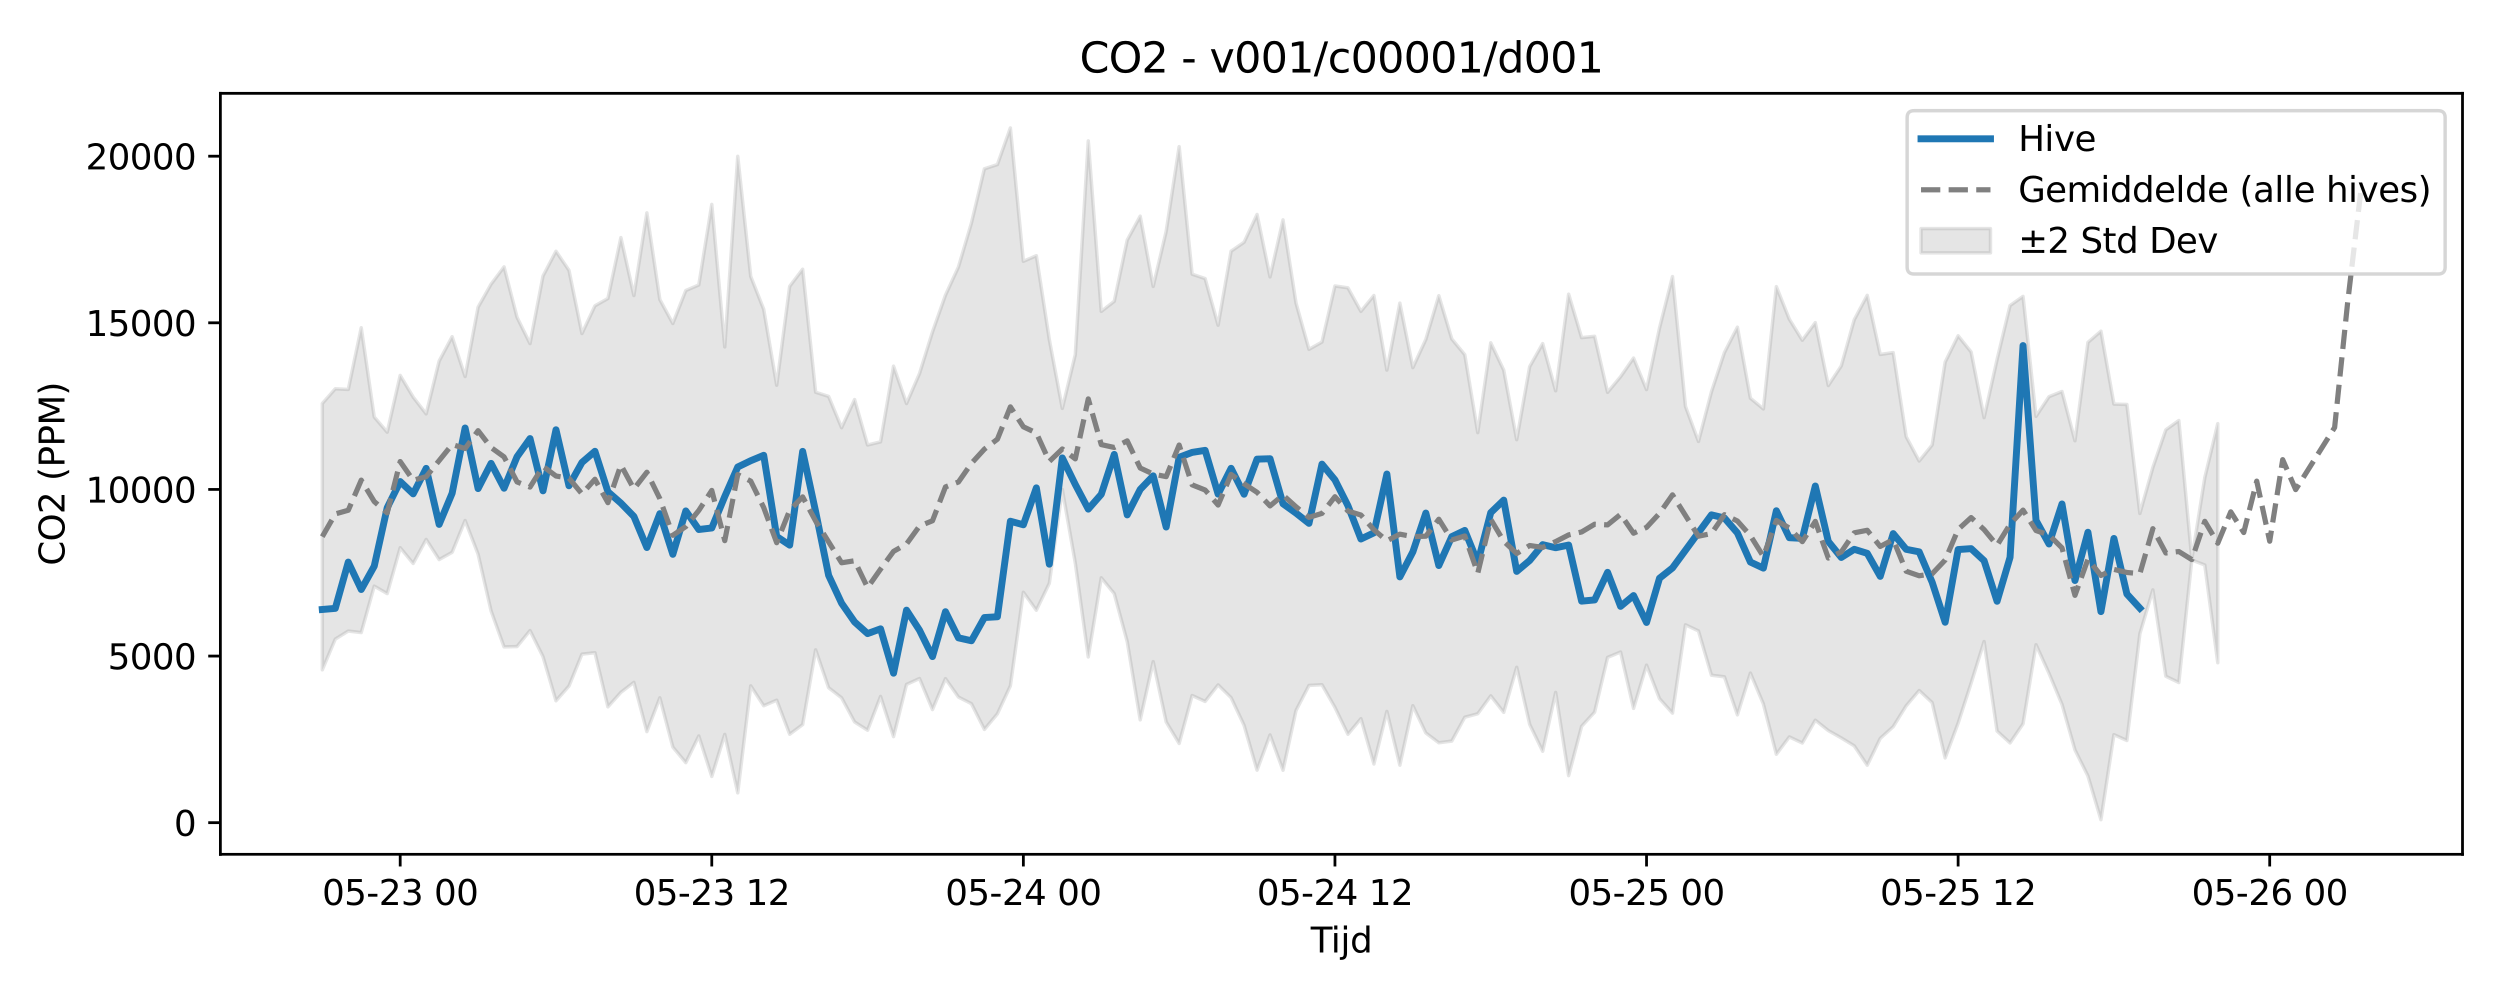 <?xml version="1.0" encoding="utf-8" standalone="no"?>
<!DOCTYPE svg PUBLIC "-//W3C//DTD SVG 1.1//EN"
  "http://www.w3.org/Graphics/SVG/1.1/DTD/svg11.dtd">
<svg xmlns:xlink="http://www.w3.org/1999/xlink" width="720pt" height="288pt" viewBox="0 0 720 288" xmlns="http://www.w3.org/2000/svg" version="1.1">
 <defs>
  <style type="text/css">*{stroke-linejoin: round; stroke-linecap: butt}</style>
 </defs>
 <g id="figure_1">
  <g id="patch_1">
   <path d="M 0 288 
L 720 288 
L 720 0 
L 0 0 
z
" style="fill: #ffffff"/>
  </g>
  <g id="axes_1">
   <g id="patch_2">
    <path d="M 63.47 246.04 
L 709.2 246.04 
L 709.2 26.88 
L 63.47 26.88 
z
" style="fill: #ffffff"/>
   </g>
   <g id="FillBetweenPolyCollection_1">
    <defs>
     <path id="ma321879949" d="M 92.821 -171.786 
L 92.821 -95.087 
L 96.56 -103.938 
L 100.299 -106.259 
L 104.038 -105.819 
L 107.777 -119.197 
L 111.516 -117.043 
L 115.256 -130.26 
L 118.995 -125.713 
L 122.734 -132.64 
L 126.473 -126.837 
L 130.212 -128.931 
L 133.951 -138.089 
L 137.69 -128.397 
L 141.429 -112.069 
L 145.168 -101.693 
L 148.907 -101.79 
L 152.646 -106.404 
L 156.385 -98.877 
L 160.124 -86.169 
L 163.863 -90.416 
L 167.602 -99.601 
L 171.341 -100.021 
L 175.08 -84.425 
L 178.819 -88.603 
L 182.558 -91.478 
L 186.297 -77.292 
L 190.036 -87.034 
L 193.775 -72.841 
L 197.514 -68.35 
L 201.253 -76.042 
L 204.992 -64.373 
L 208.731 -76.501 
L 212.47 -59.657 
L 216.209 -90.473 
L 219.948 -84.742 
L 223.687 -86.346 
L 227.426 -76.532 
L 231.165 -79.321 
L 234.904 -100.849 
L 238.643 -89.935 
L 242.382 -87.026 
L 246.121 -80.072 
L 249.861 -77.696 
L 253.6 -87.429 
L 257.339 -75.848 
L 261.078 -90.877 
L 264.817 -92.589 
L 268.556 -83.638 
L 272.295 -92.547 
L 276.034 -87.24 
L 279.773 -85.336 
L 283.512 -77.918 
L 287.251 -82.412 
L 290.99 -90.482 
L 294.729 -117.431 
L 298.468 -112.25 
L 302.207 -120.02 
L 305.946 -147.024 
L 309.685 -125.821 
L 313.424 -98.795 
L 317.163 -121.598 
L 320.902 -117.037 
L 324.641 -103.209 
L 328.38 -80.672 
L 332.119 -97.445 
L 335.858 -80.086 
L 339.597 -73.873 
L 343.336 -87.696 
L 347.075 -85.981 
L 350.814 -90.757 
L 354.553 -87.072 
L 358.292 -79.118 
L 362.031 -66.188 
L 365.77 -76.339 
L 369.509 -66.159 
L 373.248 -83.351 
L 376.987 -90.594 
L 380.726 -90.806 
L 384.465 -84.259 
L 388.205 -76.525 
L 391.944 -81.026 
L 395.683 -67.964 
L 399.422 -83.109 
L 403.161 -67.62 
L 406.9 -84.766 
L 410.639 -76.906 
L 414.378 -74.081 
L 418.117 -74.567 
L 421.856 -81.436 
L 425.595 -82.438 
L 429.334 -87.59 
L 433.073 -82.84 
L 436.812 -95.821 
L 440.551 -79.373 
L 444.29 -71.632 
L 448.029 -88.594 
L 451.768 -64.614 
L 455.507 -78.826 
L 459.246 -82.901 
L 462.985 -98.661 
L 466.724 -100.218 
L 470.463 -83.985 
L 474.202 -96.435 
L 477.941 -86.782 
L 481.68 -82.611 
L 485.419 -108.056 
L 489.158 -106.29 
L 492.897 -93.534 
L 496.636 -93.077 
L 500.375 -82.117 
L 504.114 -94.152 
L 507.853 -85.252 
L 511.592 -70.772 
L 515.331 -75.77 
L 519.07 -74.005 
L 522.809 -80.584 
L 526.549 -77.593 
L 530.288 -75.478 
L 534.027 -73.182 
L 537.766 -67.614 
L 541.505 -75.339 
L 545.244 -78.713 
L 548.983 -84.722 
L 552.722 -89.133 
L 556.461 -85.651 
L 560.2 -69.713 
L 563.939 -79.729 
L 567.678 -91.239 
L 571.417 -103.239 
L 575.156 -77.458 
L 578.895 -74.034 
L 582.634 -79.531 
L 586.373 -102.323 
L 590.112 -94.085 
L 593.851 -85.161 
L 597.59 -72.027 
L 601.329 -64.51 
L 605.068 -51.922 
L 608.807 -76.417 
L 612.546 -74.733 
L 616.285 -105.483 
L 620.024 -118.121 
L 623.763 -93.241 
L 627.502 -91.422 
L 631.241 -126.729 
L 634.98 -125.275 
L 638.719 -97.124 
L 638.719 -165.992 
L 638.719 -165.992 
L 634.98 -150.439 
L 631.241 -126.947 
L 627.502 -166.896 
L 623.763 -164.226 
L 620.024 -153.355 
L 616.285 -140.11 
L 612.546 -171.518 
L 608.807 -171.62 
L 605.068 -192.622 
L 601.329 -189.4 
L 597.59 -161.06 
L 593.851 -175.26 
L 590.112 -173.754 
L 586.373 -168.086 
L 582.634 -202.642 
L 578.895 -200.001 
L 575.156 -184.437 
L 571.417 -167.715 
L 567.678 -186.642 
L 563.939 -191.296 
L 560.2 -183.701 
L 556.461 -159.849 
L 552.722 -155.225 
L 548.983 -162.24 
L 545.244 -186.461 
L 541.505 -185.912 
L 537.766 -202.949 
L 534.027 -195.923 
L 530.288 -182.619 
L 526.549 -176.964 
L 522.809 -195.097 
L 519.07 -190.007 
L 515.331 -196.066 
L 511.592 -205.449 
L 507.853 -170.229 
L 504.114 -173.326 
L 500.375 -193.778 
L 496.636 -186.462 
L 492.897 -175.15 
L 489.158 -160.853 
L 485.419 -170.952 
L 481.68 -208.352 
L 477.941 -193.526 
L 474.202 -175.803 
L 470.463 -184.883 
L 466.724 -179.51 
L 462.985 -175.006 
L 459.246 -191.148 
L 455.507 -190.761 
L 451.768 -203.283 
L 448.029 -175.446 
L 444.29 -189.049 
L 440.551 -182.414 
L 436.812 -161.366 
L 433.073 -181.404 
L 429.334 -189.279 
L 425.595 -163.396 
L 421.856 -185.848 
L 418.117 -190.381 
L 414.378 -202.838 
L 410.639 -190.242 
L 406.9 -182.123 
L 403.161 -200.7 
L 399.422 -181.401 
L 395.683 -202.89 
L 391.944 -198.323 
L 388.205 -205.109 
L 384.465 -205.641 
L 380.726 -189.485 
L 376.987 -187.39 
L 373.248 -200.753 
L 369.509 -224.683 
L 365.77 -208.248 
L 362.031 -226.24 
L 358.292 -218.23 
L 354.553 -215.66 
L 350.814 -194.335 
L 347.075 -207.772 
L 343.336 -209.036 
L 339.597 -245.778 
L 335.858 -221.371 
L 332.119 -205.503 
L 328.38 -225.753 
L 324.641 -218.851 
L 320.902 -201.218 
L 317.163 -198.311 
L 313.424 -247.429 
L 309.685 -185.879 
L 305.946 -170.373 
L 302.207 -190.18 
L 298.468 -214.366 
L 294.729 -212.741 
L 290.99 -251.158 
L 287.251 -240.605 
L 283.512 -239.387 
L 279.773 -223.767 
L 276.034 -211.12 
L 272.295 -202.992 
L 268.556 -192.398 
L 264.817 -180.41 
L 261.078 -171.786 
L 257.339 -182.557 
L 253.6 -160.742 
L 249.861 -159.839 
L 246.121 -172.931 
L 242.382 -164.815 
L 238.643 -173.835 
L 234.904 -175.037 
L 231.165 -210.468 
L 227.426 -205.534 
L 223.687 -177.049 
L 219.948 -198.919 
L 216.209 -208.406 
L 212.47 -242.985 
L 208.731 -188.082 
L 204.992 -229.139 
L 201.253 -205.933 
L 197.514 -204.336 
L 193.775 -194.834 
L 190.036 -201.726 
L 186.297 -226.701 
L 182.558 -202.883 
L 178.819 -219.581 
L 175.08 -202.042 
L 171.341 -199.921 
L 167.602 -191.937 
L 163.863 -210.152 
L 160.124 -215.646 
L 156.385 -208.51 
L 152.646 -189.04 
L 148.907 -196.628 
L 145.168 -211.141 
L 141.429 -206.159 
L 137.69 -199.535 
L 133.951 -179.556 
L 130.212 -191.032 
L 126.473 -184.009 
L 122.734 -168.8 
L 118.995 -173.645 
L 115.256 -179.886 
L 111.516 -163.53 
L 107.777 -167.922 
L 104.038 -193.618 
L 100.299 -175.843 
L 96.56 -176.03 
L 92.821 -171.786 
z
" style="stroke: #808080; stroke-opacity: 0.2"/>
    </defs>
    <g clip-path="url(#pe20abfd0e2)">
     <use xlink:href="#ma321879949" x="0" y="288" style="fill: #808080; fill-opacity: 0.2; stroke: #808080; stroke-opacity: 0.2"/>
    </g>
   </g>
   <g id="matplotlib.axis_1">
    <g id="xtick_1">
     <g id="line2d_1">
      <defs>
       <path id="meb802687ac" d="M 0 0 
L 0 3.5 
" style="stroke: #000000; stroke-width: 0.8"/>
      </defs>
      <g>
       <use xlink:href="#meb802687ac" x="115.256" y="246.04" style="stroke: #000000; stroke-width: 0.8"/>
      </g>
     </g>
     <g id="text_1">
      <!-- 05-23 00 -->
      <g transform="translate(92.775 260.638) scale(0.1 -0.1)">
       <defs>
        <path id="DejaVuSans-30" d="M 2034 4250 
Q 1547 4250 1301 3770 
Q 1056 3291 1056 2328 
Q 1056 1369 1301 889 
Q 1547 409 2034 409 
Q 2525 409 2770 889 
Q 3016 1369 3016 2328 
Q 3016 3291 2770 3770 
Q 2525 4250 2034 4250 
z
M 2034 4750 
Q 2819 4750 3233 4129 
Q 3647 3509 3647 2328 
Q 3647 1150 3233 529 
Q 2819 -91 2034 -91 
Q 1250 -91 836 529 
Q 422 1150 422 2328 
Q 422 3509 836 4129 
Q 1250 4750 2034 4750 
z
" transform="scale(0.016)"/>
        <path id="DejaVuSans-35" d="M 691 4666 
L 3169 4666 
L 3169 4134 
L 1269 4134 
L 1269 2991 
Q 1406 3038 1543 3061 
Q 1681 3084 1819 3084 
Q 2600 3084 3056 2656 
Q 3513 2228 3513 1497 
Q 3513 744 3044 326 
Q 2575 -91 1722 -91 
Q 1428 -91 1123 -41 
Q 819 9 494 109 
L 494 744 
Q 775 591 1075 516 
Q 1375 441 1709 441 
Q 2250 441 2565 725 
Q 2881 1009 2881 1497 
Q 2881 1984 2565 2268 
Q 2250 2553 1709 2553 
Q 1456 2553 1204 2497 
Q 953 2441 691 2322 
L 691 4666 
z
" transform="scale(0.016)"/>
        <path id="DejaVuSans-2d" d="M 313 2009 
L 1997 2009 
L 1997 1497 
L 313 1497 
L 313 2009 
z
" transform="scale(0.016)"/>
        <path id="DejaVuSans-32" d="M 1228 531 
L 3431 531 
L 3431 0 
L 469 0 
L 469 531 
Q 828 903 1448 1529 
Q 2069 2156 2228 2338 
Q 2531 2678 2651 2914 
Q 2772 3150 2772 3378 
Q 2772 3750 2511 3984 
Q 2250 4219 1831 4219 
Q 1534 4219 1204 4116 
Q 875 4013 500 3803 
L 500 4441 
Q 881 4594 1212 4672 
Q 1544 4750 1819 4750 
Q 2544 4750 2975 4387 
Q 3406 4025 3406 3419 
Q 3406 3131 3298 2873 
Q 3191 2616 2906 2266 
Q 2828 2175 2409 1742 
Q 1991 1309 1228 531 
z
" transform="scale(0.016)"/>
        <path id="DejaVuSans-33" d="M 2597 2516 
Q 3050 2419 3304 2112 
Q 3559 1806 3559 1356 
Q 3559 666 3084 287 
Q 2609 -91 1734 -91 
Q 1441 -91 1130 -33 
Q 819 25 488 141 
L 488 750 
Q 750 597 1062 519 
Q 1375 441 1716 441 
Q 2309 441 2620 675 
Q 2931 909 2931 1356 
Q 2931 1769 2642 2001 
Q 2353 2234 1838 2234 
L 1294 2234 
L 1294 2753 
L 1863 2753 
Q 2328 2753 2575 2939 
Q 2822 3125 2822 3475 
Q 2822 3834 2567 4026 
Q 2313 4219 1838 4219 
Q 1578 4219 1281 4162 
Q 984 4106 628 3988 
L 628 4550 
Q 988 4650 1302 4700 
Q 1616 4750 1894 4750 
Q 2613 4750 3031 4423 
Q 3450 4097 3450 3541 
Q 3450 3153 3228 2886 
Q 3006 2619 2597 2516 
z
" transform="scale(0.016)"/>
        <path id="DejaVuSans-20" transform="scale(0.016)"/>
       </defs>
       <use xlink:href="#DejaVuSans-30"/>
       <use xlink:href="#DejaVuSans-35" transform="translate(63.623 0)"/>
       <use xlink:href="#DejaVuSans-2d" transform="translate(127.246 0)"/>
       <use xlink:href="#DejaVuSans-32" transform="translate(163.33 0)"/>
       <use xlink:href="#DejaVuSans-33" transform="translate(226.953 0)"/>
       <use xlink:href="#DejaVuSans-20" transform="translate(290.576 0)"/>
       <use xlink:href="#DejaVuSans-30" transform="translate(322.363 0)"/>
       <use xlink:href="#DejaVuSans-30" transform="translate(385.986 0)"/>
      </g>
     </g>
    </g>
    <g id="xtick_2">
     <g id="line2d_2">
      <g>
       <use xlink:href="#meb802687ac" x="204.992" y="246.04" style="stroke: #000000; stroke-width: 0.8"/>
      </g>
     </g>
     <g id="text_2">
      <!-- 05-23 12 -->
      <g transform="translate(182.512 260.638) scale(0.1 -0.1)">
       <defs>
        <path id="DejaVuSans-31" d="M 794 531 
L 1825 531 
L 1825 4091 
L 703 3866 
L 703 4441 
L 1819 4666 
L 2450 4666 
L 2450 531 
L 3481 531 
L 3481 0 
L 794 0 
L 794 531 
z
" transform="scale(0.016)"/>
       </defs>
       <use xlink:href="#DejaVuSans-30"/>
       <use xlink:href="#DejaVuSans-35" transform="translate(63.623 0)"/>
       <use xlink:href="#DejaVuSans-2d" transform="translate(127.246 0)"/>
       <use xlink:href="#DejaVuSans-32" transform="translate(163.33 0)"/>
       <use xlink:href="#DejaVuSans-33" transform="translate(226.953 0)"/>
       <use xlink:href="#DejaVuSans-20" transform="translate(290.576 0)"/>
       <use xlink:href="#DejaVuSans-31" transform="translate(322.363 0)"/>
       <use xlink:href="#DejaVuSans-32" transform="translate(385.986 0)"/>
      </g>
     </g>
    </g>
    <g id="xtick_3">
     <g id="line2d_3">
      <g>
       <use xlink:href="#meb802687ac" x="294.729" y="246.04" style="stroke: #000000; stroke-width: 0.8"/>
      </g>
     </g>
     <g id="text_3">
      <!-- 05-24 00 -->
      <g transform="translate(272.248 260.638) scale(0.1 -0.1)">
       <defs>
        <path id="DejaVuSans-34" d="M 2419 4116 
L 825 1625 
L 2419 1625 
L 2419 4116 
z
M 2253 4666 
L 3047 4666 
L 3047 1625 
L 3713 1625 
L 3713 1100 
L 3047 1100 
L 3047 0 
L 2419 0 
L 2419 1100 
L 313 1100 
L 313 1709 
L 2253 4666 
z
" transform="scale(0.016)"/>
       </defs>
       <use xlink:href="#DejaVuSans-30"/>
       <use xlink:href="#DejaVuSans-35" transform="translate(63.623 0)"/>
       <use xlink:href="#DejaVuSans-2d" transform="translate(127.246 0)"/>
       <use xlink:href="#DejaVuSans-32" transform="translate(163.33 0)"/>
       <use xlink:href="#DejaVuSans-34" transform="translate(226.953 0)"/>
       <use xlink:href="#DejaVuSans-20" transform="translate(290.576 0)"/>
       <use xlink:href="#DejaVuSans-30" transform="translate(322.363 0)"/>
       <use xlink:href="#DejaVuSans-30" transform="translate(385.986 0)"/>
      </g>
     </g>
    </g>
    <g id="xtick_4">
     <g id="line2d_4">
      <g>
       <use xlink:href="#meb802687ac" x="384.465" y="246.04" style="stroke: #000000; stroke-width: 0.8"/>
      </g>
     </g>
     <g id="text_4">
      <!-- 05-24 12 -->
      <g transform="translate(361.985 260.638) scale(0.1 -0.1)">
       <use xlink:href="#DejaVuSans-30"/>
       <use xlink:href="#DejaVuSans-35" transform="translate(63.623 0)"/>
       <use xlink:href="#DejaVuSans-2d" transform="translate(127.246 0)"/>
       <use xlink:href="#DejaVuSans-32" transform="translate(163.33 0)"/>
       <use xlink:href="#DejaVuSans-34" transform="translate(226.953 0)"/>
       <use xlink:href="#DejaVuSans-20" transform="translate(290.576 0)"/>
       <use xlink:href="#DejaVuSans-31" transform="translate(322.363 0)"/>
       <use xlink:href="#DejaVuSans-32" transform="translate(385.986 0)"/>
      </g>
     </g>
    </g>
    <g id="xtick_5">
     <g id="line2d_5">
      <g>
       <use xlink:href="#meb802687ac" x="474.202" y="246.04" style="stroke: #000000; stroke-width: 0.8"/>
      </g>
     </g>
     <g id="text_5">
      <!-- 05-25 00 -->
      <g transform="translate(451.722 260.638) scale(0.1 -0.1)">
       <use xlink:href="#DejaVuSans-30"/>
       <use xlink:href="#DejaVuSans-35" transform="translate(63.623 0)"/>
       <use xlink:href="#DejaVuSans-2d" transform="translate(127.246 0)"/>
       <use xlink:href="#DejaVuSans-32" transform="translate(163.33 0)"/>
       <use xlink:href="#DejaVuSans-35" transform="translate(226.953 0)"/>
       <use xlink:href="#DejaVuSans-20" transform="translate(290.576 0)"/>
       <use xlink:href="#DejaVuSans-30" transform="translate(322.363 0)"/>
       <use xlink:href="#DejaVuSans-30" transform="translate(385.986 0)"/>
      </g>
     </g>
    </g>
    <g id="xtick_6">
     <g id="line2d_6">
      <g>
       <use xlink:href="#meb802687ac" x="563.939" y="246.04" style="stroke: #000000; stroke-width: 0.8"/>
      </g>
     </g>
     <g id="text_6">
      <!-- 05-25 12 -->
      <g transform="translate(541.458 260.638) scale(0.1 -0.1)">
       <use xlink:href="#DejaVuSans-30"/>
       <use xlink:href="#DejaVuSans-35" transform="translate(63.623 0)"/>
       <use xlink:href="#DejaVuSans-2d" transform="translate(127.246 0)"/>
       <use xlink:href="#DejaVuSans-32" transform="translate(163.33 0)"/>
       <use xlink:href="#DejaVuSans-35" transform="translate(226.953 0)"/>
       <use xlink:href="#DejaVuSans-20" transform="translate(290.576 0)"/>
       <use xlink:href="#DejaVuSans-31" transform="translate(322.363 0)"/>
       <use xlink:href="#DejaVuSans-32" transform="translate(385.986 0)"/>
      </g>
     </g>
    </g>
    <g id="xtick_7">
     <g id="line2d_7">
      <g>
       <use xlink:href="#meb802687ac" x="653.675" y="246.04" style="stroke: #000000; stroke-width: 0.8"/>
      </g>
     </g>
     <g id="text_7">
      <!-- 05-26 00 -->
      <g transform="translate(631.195 260.638) scale(0.1 -0.1)">
       <defs>
        <path id="DejaVuSans-36" d="M 2113 2584 
Q 1688 2584 1439 2293 
Q 1191 2003 1191 1497 
Q 1191 994 1439 701 
Q 1688 409 2113 409 
Q 2538 409 2786 701 
Q 3034 994 3034 1497 
Q 3034 2003 2786 2293 
Q 2538 2584 2113 2584 
z
M 3366 4563 
L 3366 3988 
Q 3128 4100 2886 4159 
Q 2644 4219 2406 4219 
Q 1781 4219 1451 3797 
Q 1122 3375 1075 2522 
Q 1259 2794 1537 2939 
Q 1816 3084 2150 3084 
Q 2853 3084 3261 2657 
Q 3669 2231 3669 1497 
Q 3669 778 3244 343 
Q 2819 -91 2113 -91 
Q 1303 -91 875 529 
Q 447 1150 447 2328 
Q 447 3434 972 4092 
Q 1497 4750 2381 4750 
Q 2619 4750 2861 4703 
Q 3103 4656 3366 4563 
z
" transform="scale(0.016)"/>
       </defs>
       <use xlink:href="#DejaVuSans-30"/>
       <use xlink:href="#DejaVuSans-35" transform="translate(63.623 0)"/>
       <use xlink:href="#DejaVuSans-2d" transform="translate(127.246 0)"/>
       <use xlink:href="#DejaVuSans-32" transform="translate(163.33 0)"/>
       <use xlink:href="#DejaVuSans-36" transform="translate(226.953 0)"/>
       <use xlink:href="#DejaVuSans-20" transform="translate(290.576 0)"/>
       <use xlink:href="#DejaVuSans-30" transform="translate(322.363 0)"/>
       <use xlink:href="#DejaVuSans-30" transform="translate(385.986 0)"/>
      </g>
     </g>
    </g>
    <g id="text_8">
     <!-- Tijd -->
     <g transform="translate(377.485 274.317) scale(0.1 -0.1)">
      <defs>
       <path id="DejaVuSans-54" d="M -19 4666 
L 3928 4666 
L 3928 4134 
L 2272 4134 
L 2272 0 
L 1638 0 
L 1638 4134 
L -19 4134 
L -19 4666 
z
" transform="scale(0.016)"/>
       <path id="DejaVuSans-69" d="M 603 3500 
L 1178 3500 
L 1178 0 
L 603 0 
L 603 3500 
z
M 603 4863 
L 1178 4863 
L 1178 4134 
L 603 4134 
L 603 4863 
z
" transform="scale(0.016)"/>
       <path id="DejaVuSans-6a" d="M 603 3500 
L 1178 3500 
L 1178 -63 
Q 1178 -731 923 -1031 
Q 669 -1331 103 -1331 
L -116 -1331 
L -116 -844 
L 38 -844 
Q 366 -844 484 -692 
Q 603 -541 603 -63 
L 603 3500 
z
M 603 4863 
L 1178 4863 
L 1178 4134 
L 603 4134 
L 603 4863 
z
" transform="scale(0.016)"/>
       <path id="DejaVuSans-64" d="M 2906 2969 
L 2906 4863 
L 3481 4863 
L 3481 0 
L 2906 0 
L 2906 525 
Q 2725 213 2448 61 
Q 2172 -91 1784 -91 
Q 1150 -91 751 415 
Q 353 922 353 1747 
Q 353 2572 751 3078 
Q 1150 3584 1784 3584 
Q 2172 3584 2448 3432 
Q 2725 3281 2906 2969 
z
M 947 1747 
Q 947 1113 1208 752 
Q 1469 391 1925 391 
Q 2381 391 2643 752 
Q 2906 1113 2906 1747 
Q 2906 2381 2643 2742 
Q 2381 3103 1925 3103 
Q 1469 3103 1208 2742 
Q 947 2381 947 1747 
z
" transform="scale(0.016)"/>
      </defs>
      <use xlink:href="#DejaVuSans-54"/>
      <use xlink:href="#DejaVuSans-69" transform="translate(57.959 0)"/>
      <use xlink:href="#DejaVuSans-6a" transform="translate(85.742 0)"/>
      <use xlink:href="#DejaVuSans-64" transform="translate(113.525 0)"/>
     </g>
    </g>
   </g>
   <g id="matplotlib.axis_2">
    <g id="ytick_1">
     <g id="line2d_8">
      <defs>
       <path id="md0c6083129" d="M 0 0 
L -3.5 0 
" style="stroke: #000000; stroke-width: 0.8"/>
      </defs>
      <g>
       <use xlink:href="#md0c6083129" x="63.47" y="236.93" style="stroke: #000000; stroke-width: 0.8"/>
      </g>
     </g>
     <g id="text_9">
      <!-- 0 -->
      <g transform="translate(50.108 240.729) scale(0.1 -0.1)">
       <use xlink:href="#DejaVuSans-30"/>
      </g>
     </g>
    </g>
    <g id="ytick_2">
     <g id="line2d_9">
      <g>
       <use xlink:href="#md0c6083129" x="63.47" y="188.943" style="stroke: #000000; stroke-width: 0.8"/>
      </g>
     </g>
     <g id="text_10">
      <!-- 5000 -->
      <g transform="translate(31.02 192.742) scale(0.1 -0.1)">
       <use xlink:href="#DejaVuSans-35"/>
       <use xlink:href="#DejaVuSans-30" transform="translate(63.623 0)"/>
       <use xlink:href="#DejaVuSans-30" transform="translate(127.246 0)"/>
       <use xlink:href="#DejaVuSans-30" transform="translate(190.869 0)"/>
      </g>
     </g>
    </g>
    <g id="ytick_3">
     <g id="line2d_10">
      <g>
       <use xlink:href="#md0c6083129" x="63.47" y="140.956" style="stroke: #000000; stroke-width: 0.8"/>
      </g>
     </g>
     <g id="text_11">
      <!-- 10000 -->
      <g transform="translate(24.657 144.756) scale(0.1 -0.1)">
       <use xlink:href="#DejaVuSans-31"/>
       <use xlink:href="#DejaVuSans-30" transform="translate(63.623 0)"/>
       <use xlink:href="#DejaVuSans-30" transform="translate(127.246 0)"/>
       <use xlink:href="#DejaVuSans-30" transform="translate(190.869 0)"/>
       <use xlink:href="#DejaVuSans-30" transform="translate(254.492 0)"/>
      </g>
     </g>
    </g>
    <g id="ytick_4">
     <g id="line2d_11">
      <g>
       <use xlink:href="#md0c6083129" x="63.47" y="92.969" style="stroke: #000000; stroke-width: 0.8"/>
      </g>
     </g>
     <g id="text_12">
      <!-- 15000 -->
      <g transform="translate(24.657 96.769) scale(0.1 -0.1)">
       <use xlink:href="#DejaVuSans-31"/>
       <use xlink:href="#DejaVuSans-35" transform="translate(63.623 0)"/>
       <use xlink:href="#DejaVuSans-30" transform="translate(127.246 0)"/>
       <use xlink:href="#DejaVuSans-30" transform="translate(190.869 0)"/>
       <use xlink:href="#DejaVuSans-30" transform="translate(254.492 0)"/>
      </g>
     </g>
    </g>
    <g id="ytick_5">
     <g id="line2d_12">
      <g>
       <use xlink:href="#md0c6083129" x="63.47" y="44.982" style="stroke: #000000; stroke-width: 0.8"/>
      </g>
     </g>
     <g id="text_13">
      <!-- 20000 -->
      <g transform="translate(24.657 48.782) scale(0.1 -0.1)">
       <use xlink:href="#DejaVuSans-32"/>
       <use xlink:href="#DejaVuSans-30" transform="translate(63.623 0)"/>
       <use xlink:href="#DejaVuSans-30" transform="translate(127.246 0)"/>
       <use xlink:href="#DejaVuSans-30" transform="translate(190.869 0)"/>
       <use xlink:href="#DejaVuSans-30" transform="translate(254.492 0)"/>
      </g>
     </g>
    </g>
    <g id="text_14">
     <!-- CO2 (PPM) -->
     <g transform="translate(18.578 162.903) rotate(-90) scale(0.1 -0.1)">
      <defs>
       <path id="DejaVuSans-43" d="M 4122 4306 
L 4122 3641 
Q 3803 3938 3442 4084 
Q 3081 4231 2675 4231 
Q 1875 4231 1450 3742 
Q 1025 3253 1025 2328 
Q 1025 1406 1450 917 
Q 1875 428 2675 428 
Q 3081 428 3442 575 
Q 3803 722 4122 1019 
L 4122 359 
Q 3791 134 3420 21 
Q 3050 -91 2638 -91 
Q 1578 -91 968 557 
Q 359 1206 359 2328 
Q 359 3453 968 4101 
Q 1578 4750 2638 4750 
Q 3056 4750 3426 4639 
Q 3797 4528 4122 4306 
z
" transform="scale(0.016)"/>
       <path id="DejaVuSans-4f" d="M 2522 4238 
Q 1834 4238 1429 3725 
Q 1025 3213 1025 2328 
Q 1025 1447 1429 934 
Q 1834 422 2522 422 
Q 3209 422 3611 934 
Q 4013 1447 4013 2328 
Q 4013 3213 3611 3725 
Q 3209 4238 2522 4238 
z
M 2522 4750 
Q 3503 4750 4090 4092 
Q 4678 3434 4678 2328 
Q 4678 1225 4090 567 
Q 3503 -91 2522 -91 
Q 1538 -91 948 565 
Q 359 1222 359 2328 
Q 359 3434 948 4092 
Q 1538 4750 2522 4750 
z
" transform="scale(0.016)"/>
       <path id="DejaVuSans-28" d="M 1984 4856 
Q 1566 4138 1362 3434 
Q 1159 2731 1159 2009 
Q 1159 1288 1364 580 
Q 1569 -128 1984 -844 
L 1484 -844 
Q 1016 -109 783 600 
Q 550 1309 550 2009 
Q 550 2706 781 3412 
Q 1013 4119 1484 4856 
L 1984 4856 
z
" transform="scale(0.016)"/>
       <path id="DejaVuSans-50" d="M 1259 4147 
L 1259 2394 
L 2053 2394 
Q 2494 2394 2734 2622 
Q 2975 2850 2975 3272 
Q 2975 3691 2734 3919 
Q 2494 4147 2053 4147 
L 1259 4147 
z
M 628 4666 
L 2053 4666 
Q 2838 4666 3239 4311 
Q 3641 3956 3641 3272 
Q 3641 2581 3239 2228 
Q 2838 1875 2053 1875 
L 1259 1875 
L 1259 0 
L 628 0 
L 628 4666 
z
" transform="scale(0.016)"/>
       <path id="DejaVuSans-4d" d="M 628 4666 
L 1569 4666 
L 2759 1491 
L 3956 4666 
L 4897 4666 
L 4897 0 
L 4281 0 
L 4281 4097 
L 3078 897 
L 2444 897 
L 1241 4097 
L 1241 0 
L 628 0 
L 628 4666 
z
" transform="scale(0.016)"/>
       <path id="DejaVuSans-29" d="M 513 4856 
L 1013 4856 
Q 1481 4119 1714 3412 
Q 1947 2706 1947 2009 
Q 1947 1309 1714 600 
Q 1481 -109 1013 -844 
L 513 -844 
Q 928 -128 1133 580 
Q 1338 1288 1338 2009 
Q 1338 2731 1133 3434 
Q 928 4138 513 4856 
z
" transform="scale(0.016)"/>
      </defs>
      <use xlink:href="#DejaVuSans-43"/>
      <use xlink:href="#DejaVuSans-4f" transform="translate(69.824 0)"/>
      <use xlink:href="#DejaVuSans-32" transform="translate(148.535 0)"/>
      <use xlink:href="#DejaVuSans-20" transform="translate(212.158 0)"/>
      <use xlink:href="#DejaVuSans-28" transform="translate(243.945 0)"/>
      <use xlink:href="#DejaVuSans-50" transform="translate(282.959 0)"/>
      <use xlink:href="#DejaVuSans-50" transform="translate(343.262 0)"/>
      <use xlink:href="#DejaVuSans-4d" transform="translate(403.564 0)"/>
      <use xlink:href="#DejaVuSans-29" transform="translate(489.844 0)"/>
     </g>
    </g>
   </g>
   <g id="line2d_13">
    <path d="M 92.821 175.531 
L 96.56 175.209 
L 100.299 161.885 
L 104.038 169.771 
L 107.777 163.059 
L 111.516 146.219 
L 115.256 138.691 
L 118.995 142.226 
L 122.734 134.894 
L 126.473 151.024 
L 130.212 142.063 
L 133.951 123.268 
L 137.69 140.707 
L 141.429 133.458 
L 145.168 140.608 
L 148.907 131.544 
L 152.646 126.311 
L 156.385 141.356 
L 160.124 123.78 
L 163.863 139.897 
L 167.602 133.186 
L 171.341 129.977 
L 175.08 141.622 
L 178.819 144.901 
L 182.558 148.733 
L 186.297 157.681 
L 190.036 147.937 
L 193.775 159.642 
L 197.514 147.15 
L 201.253 152.499 
L 204.992 152.06 
L 208.731 142.994 
L 212.47 134.497 
L 216.209 132.688 
L 219.948 131.129 
L 223.687 154.508 
L 227.426 157.003 
L 231.165 129.999 
L 234.904 147.355 
L 238.643 165.705 
L 242.382 173.738 
L 246.121 179.122 
L 249.861 182.475 
L 253.6 181.109 
L 257.339 193.879 
L 261.078 175.728 
L 264.817 181.499 
L 268.556 189.094 
L 272.295 176.175 
L 276.034 183.703 
L 279.773 184.538 
L 283.512 177.855 
L 287.251 177.628 
L 290.99 150.112 
L 294.729 151.136 
L 298.468 140.508 
L 302.207 162.483 
L 305.946 131.884 
L 309.685 139.536 
L 313.424 146.625 
L 317.163 142.362 
L 320.902 130.876 
L 324.641 148.285 
L 328.38 140.953 
L 332.119 137.05 
L 335.858 151.782 
L 339.597 131.704 
L 343.336 130.287 
L 347.075 129.705 
L 350.814 142.303 
L 354.553 134.878 
L 358.292 142.335 
L 362.031 132.232 
L 365.77 132.117 
L 369.509 145.086 
L 373.248 147.77 
L 376.987 150.723 
L 380.726 133.675 
L 384.465 138.215 
L 388.205 145.643 
L 391.944 155.237 
L 395.683 153.457 
L 399.422 136.522 
L 403.161 166.14 
L 406.9 158.945 
L 410.639 147.767 
L 414.378 162.874 
L 418.117 154.549 
L 421.856 152.764 
L 425.595 161.991 
L 429.334 147.646 
L 433.073 144.04 
L 436.812 164.559 
L 440.551 161.418 
L 444.29 156.862 
L 448.029 157.749 
L 451.768 156.978 
L 455.507 173.13 
L 459.246 172.781 
L 462.985 164.835 
L 466.724 174.63 
L 470.463 171.527 
L 474.202 179.266 
L 477.941 166.533 
L 481.68 163.565 
L 492.897 148.279 
L 496.636 149.178 
L 500.375 153.484 
L 504.114 161.872 
L 507.853 163.619 
L 511.592 147.102 
L 515.331 154.863 
L 519.07 155.048 
L 522.809 139.977 
L 526.549 155.938 
L 530.288 160.545 
L 534.027 158.203 
L 537.766 159.358 
L 541.505 165.989 
L 545.244 153.682 
L 548.983 158.203 
L 552.722 158.935 
L 556.461 167.688 
L 560.2 179.205 
L 563.939 158.27 
L 567.678 158.008 
L 571.417 161.475 
L 575.156 173.162 
L 578.895 160.519 
L 582.634 99.528 
L 586.373 149.877 
L 590.112 156.664 
L 593.851 145.147 
L 597.59 167.183 
L 601.329 153.295 
L 605.068 176.14 
L 608.807 155.08 
L 612.546 171.076 
L 616.285 175.161 
L 616.285 175.161 
" clip-path="url(#pe20abfd0e2)" style="fill: none; stroke: #1f77b4; stroke-width: 2; stroke-linecap: square"/>
   </g>
   <g id="line2d_14">
    <path d="M 92.821 154.564 
L 96.56 148.016 
L 100.299 146.949 
L 104.038 138.281 
L 107.777 144.44 
L 111.516 147.714 
L 115.256 132.927 
L 118.995 138.321 
L 122.734 137.28 
L 130.212 128.018 
L 133.951 129.177 
L 137.69 124.034 
L 141.429 128.886 
L 145.168 131.583 
L 148.907 138.791 
L 152.646 140.278 
L 156.385 134.307 
L 160.124 137.093 
L 163.863 137.716 
L 167.602 142.231 
L 171.341 138.029 
L 175.08 144.766 
L 178.819 133.908 
L 182.558 140.82 
L 186.297 136.004 
L 190.036 143.62 
L 193.775 154.163 
L 197.514 151.657 
L 201.253 147.013 
L 204.992 141.244 
L 208.731 155.708 
L 212.47 136.679 
L 216.209 138.561 
L 219.948 146.17 
L 223.687 156.303 
L 227.426 146.967 
L 231.165 143.106 
L 234.904 150.057 
L 242.382 162.08 
L 246.121 161.499 
L 249.861 169.233 
L 253.6 163.915 
L 257.339 158.798 
L 261.078 156.668 
L 264.817 151.501 
L 268.556 149.982 
L 272.295 140.231 
L 276.034 138.82 
L 279.773 133.448 
L 283.512 129.347 
L 287.251 126.491 
L 290.99 117.18 
L 294.729 122.914 
L 298.468 124.692 
L 302.207 132.9 
L 305.946 129.302 
L 309.685 132.15 
L 313.424 114.888 
L 317.163 128.045 
L 320.902 128.872 
L 324.641 126.97 
L 328.38 134.787 
L 332.119 136.526 
L 335.858 137.271 
L 339.597 128.174 
L 343.336 139.634 
L 347.075 141.124 
L 350.814 145.454 
L 354.553 136.634 
L 358.292 139.326 
L 362.031 141.786 
L 365.77 145.706 
L 369.509 142.579 
L 373.248 145.948 
L 376.987 149.008 
L 380.726 147.854 
L 384.465 143.05 
L 388.205 147.183 
L 391.944 148.325 
L 395.683 152.573 
L 399.422 155.745 
L 403.161 153.84 
L 406.9 154.555 
L 410.639 154.426 
L 414.378 149.54 
L 418.117 155.526 
L 421.856 154.358 
L 425.595 165.083 
L 429.334 149.566 
L 433.073 155.878 
L 436.812 159.407 
L 440.551 157.107 
L 444.29 157.66 
L 448.029 155.98 
L 451.768 154.051 
L 455.507 153.206 
L 459.246 150.975 
L 462.985 151.166 
L 466.724 148.136 
L 470.463 153.566 
L 474.202 151.881 
L 477.941 147.846 
L 481.68 142.519 
L 489.158 154.428 
L 492.897 153.658 
L 496.636 148.23 
L 500.375 150.052 
L 504.114 154.261 
L 507.853 160.259 
L 511.592 149.889 
L 515.331 152.082 
L 519.07 155.994 
L 522.809 150.159 
L 526.549 160.721 
L 530.288 158.951 
L 534.027 153.447 
L 537.766 152.719 
L 541.505 157.374 
L 545.244 155.413 
L 548.983 164.519 
L 552.722 165.821 
L 556.461 165.25 
L 560.2 161.293 
L 563.939 152.488 
L 567.678 149.06 
L 571.417 152.523 
L 575.156 157.053 
L 578.895 150.983 
L 582.634 146.913 
L 586.373 152.796 
L 590.112 154.08 
L 593.851 157.79 
L 597.59 171.457 
L 601.329 161.045 
L 605.068 165.728 
L 608.807 163.981 
L 612.546 164.874 
L 616.285 165.204 
L 620.024 152.262 
L 623.763 159.266 
L 627.502 158.841 
L 631.241 161.162 
L 634.98 150.143 
L 638.719 156.442 
L 642.458 147.412 
L 646.197 153.363 
L 649.936 138.57 
L 653.675 155.867 
L 657.414 132.383 
L 661.154 141.004 
L 672.371 123.121 
L 676.11 87.235 
L 679.849 55.597 
L 679.849 55.597 
" clip-path="url(#pe20abfd0e2)" style="fill: none; stroke-dasharray: 5.55,2.4; stroke-dashoffset: 0; stroke: #808080; stroke-width: 1.5"/>
   </g>
   <g id="patch_3">
    <path d="M 63.47 246.04 
L 63.47 26.88 
" style="fill: none; stroke: #000000; stroke-width: 0.8; stroke-linejoin: miter; stroke-linecap: square"/>
   </g>
   <g id="patch_4">
    <path d="M 709.2 246.04 
L 709.2 26.88 
" style="fill: none; stroke: #000000; stroke-width: 0.8; stroke-linejoin: miter; stroke-linecap: square"/>
   </g>
   <g id="patch_5">
    <path d="M 63.47 246.04 
L 709.2 246.04 
" style="fill: none; stroke: #000000; stroke-width: 0.8; stroke-linejoin: miter; stroke-linecap: square"/>
   </g>
   <g id="patch_6">
    <path d="M 63.47 26.88 
L 709.2 26.88 
" style="fill: none; stroke: #000000; stroke-width: 0.8; stroke-linejoin: miter; stroke-linecap: square"/>
   </g>
   <g id="text_15">
    <!-- CO2 - v001/c00001/d001 -->
    <g transform="translate(310.932 20.88) scale(0.12 -0.12)">
     <defs>
      <path id="DejaVuSans-76" d="M 191 3500 
L 800 3500 
L 1894 563 
L 2988 3500 
L 3597 3500 
L 2284 0 
L 1503 0 
L 191 3500 
z
" transform="scale(0.016)"/>
      <path id="DejaVuSans-2f" d="M 1625 4666 
L 2156 4666 
L 531 -594 
L 0 -594 
L 1625 4666 
z
" transform="scale(0.016)"/>
      <path id="DejaVuSans-63" d="M 3122 3366 
L 3122 2828 
Q 2878 2963 2633 3030 
Q 2388 3097 2138 3097 
Q 1578 3097 1268 2742 
Q 959 2388 959 1747 
Q 959 1106 1268 751 
Q 1578 397 2138 397 
Q 2388 397 2633 464 
Q 2878 531 3122 666 
L 3122 134 
Q 2881 22 2623 -34 
Q 2366 -91 2075 -91 
Q 1284 -91 818 406 
Q 353 903 353 1747 
Q 353 2603 823 3093 
Q 1294 3584 2113 3584 
Q 2378 3584 2631 3529 
Q 2884 3475 3122 3366 
z
" transform="scale(0.016)"/>
     </defs>
     <use xlink:href="#DejaVuSans-43"/>
     <use xlink:href="#DejaVuSans-4f" transform="translate(69.824 0)"/>
     <use xlink:href="#DejaVuSans-32" transform="translate(148.535 0)"/>
     <use xlink:href="#DejaVuSans-20" transform="translate(212.158 0)"/>
     <use xlink:href="#DejaVuSans-2d" transform="translate(243.945 0)"/>
     <use xlink:href="#DejaVuSans-20" transform="translate(280.029 0)"/>
     <use xlink:href="#DejaVuSans-76" transform="translate(311.816 0)"/>
     <use xlink:href="#DejaVuSans-30" transform="translate(370.996 0)"/>
     <use xlink:href="#DejaVuSans-30" transform="translate(434.619 0)"/>
     <use xlink:href="#DejaVuSans-31" transform="translate(498.242 0)"/>
     <use xlink:href="#DejaVuSans-2f" transform="translate(561.865 0)"/>
     <use xlink:href="#DejaVuSans-63" transform="translate(595.557 0)"/>
     <use xlink:href="#DejaVuSans-30" transform="translate(650.537 0)"/>
     <use xlink:href="#DejaVuSans-30" transform="translate(714.16 0)"/>
     <use xlink:href="#DejaVuSans-30" transform="translate(777.783 0)"/>
     <use xlink:href="#DejaVuSans-30" transform="translate(841.406 0)"/>
     <use xlink:href="#DejaVuSans-31" transform="translate(905.029 0)"/>
     <use xlink:href="#DejaVuSans-2f" transform="translate(968.652 0)"/>
     <use xlink:href="#DejaVuSans-64" transform="translate(1002.344 0)"/>
     <use xlink:href="#DejaVuSans-30" transform="translate(1065.82 0)"/>
     <use xlink:href="#DejaVuSans-30" transform="translate(1129.443 0)"/>
     <use xlink:href="#DejaVuSans-31" transform="translate(1193.066 0)"/>
    </g>
   </g>
   <g id="legend_1">
    <g id="patch_7">
     <path d="M 551.256 78.914 
L 702.2 78.914 
Q 704.2 78.914 704.2 76.914 
L 704.2 33.88 
Q 704.2 31.88 702.2 31.88 
L 551.256 31.88 
Q 549.256 31.88 549.256 33.88 
L 549.256 76.914 
Q 549.256 78.914 551.256 78.914 
z
" style="fill: #ffffff; opacity: 0.8; stroke: #cccccc; stroke-linejoin: miter"/>
    </g>
    <g id="line2d_15">
     <path d="M 553.256 39.978 
L 563.256 39.978 
L 573.256 39.978 
" style="fill: none; stroke: #1f77b4; stroke-width: 2; stroke-linecap: square"/>
    </g>
    <g id="text_16">
     <!-- Hive -->
     <g transform="translate(581.256 43.478) scale(0.1 -0.1)">
      <defs>
       <path id="DejaVuSans-48" d="M 628 4666 
L 1259 4666 
L 1259 2753 
L 3553 2753 
L 3553 4666 
L 4184 4666 
L 4184 0 
L 3553 0 
L 3553 2222 
L 1259 2222 
L 1259 0 
L 628 0 
L 628 4666 
z
" transform="scale(0.016)"/>
       <path id="DejaVuSans-65" d="M 3597 1894 
L 3597 1613 
L 953 1613 
Q 991 1019 1311 708 
Q 1631 397 2203 397 
Q 2534 397 2845 478 
Q 3156 559 3463 722 
L 3463 178 
Q 3153 47 2828 -22 
Q 2503 -91 2169 -91 
Q 1331 -91 842 396 
Q 353 884 353 1716 
Q 353 2575 817 3079 
Q 1281 3584 2069 3584 
Q 2775 3584 3186 3129 
Q 3597 2675 3597 1894 
z
M 3022 2063 
Q 3016 2534 2758 2815 
Q 2500 3097 2075 3097 
Q 1594 3097 1305 2825 
Q 1016 2553 972 2059 
L 3022 2063 
z
" transform="scale(0.016)"/>
      </defs>
      <use xlink:href="#DejaVuSans-48"/>
      <use xlink:href="#DejaVuSans-69" transform="translate(75.195 0)"/>
      <use xlink:href="#DejaVuSans-76" transform="translate(102.979 0)"/>
      <use xlink:href="#DejaVuSans-65" transform="translate(162.158 0)"/>
     </g>
    </g>
    <g id="line2d_16">
     <path d="M 553.256 54.657 
L 563.256 54.657 
L 573.256 54.657 
" style="fill: none; stroke-dasharray: 5.55,2.4; stroke-dashoffset: 0; stroke: #808080; stroke-width: 1.5"/>
    </g>
    <g id="text_17">
     <!-- Gemiddelde (alle hives) -->
     <g transform="translate(581.256 58.157) scale(0.1 -0.1)">
      <defs>
       <path id="DejaVuSans-47" d="M 3809 666 
L 3809 1919 
L 2778 1919 
L 2778 2438 
L 4434 2438 
L 4434 434 
Q 4069 175 3628 42 
Q 3188 -91 2688 -91 
Q 1594 -91 976 548 
Q 359 1188 359 2328 
Q 359 3472 976 4111 
Q 1594 4750 2688 4750 
Q 3144 4750 3555 4637 
Q 3966 4525 4313 4306 
L 4313 3634 
Q 3963 3931 3569 4081 
Q 3175 4231 2741 4231 
Q 1884 4231 1454 3753 
Q 1025 3275 1025 2328 
Q 1025 1384 1454 906 
Q 1884 428 2741 428 
Q 3075 428 3337 486 
Q 3600 544 3809 666 
z
" transform="scale(0.016)"/>
       <path id="DejaVuSans-6d" d="M 3328 2828 
Q 3544 3216 3844 3400 
Q 4144 3584 4550 3584 
Q 5097 3584 5394 3201 
Q 5691 2819 5691 2113 
L 5691 0 
L 5113 0 
L 5113 2094 
Q 5113 2597 4934 2840 
Q 4756 3084 4391 3084 
Q 3944 3084 3684 2787 
Q 3425 2491 3425 1978 
L 3425 0 
L 2847 0 
L 2847 2094 
Q 2847 2600 2669 2842 
Q 2491 3084 2119 3084 
Q 1678 3084 1418 2786 
Q 1159 2488 1159 1978 
L 1159 0 
L 581 0 
L 581 3500 
L 1159 3500 
L 1159 2956 
Q 1356 3278 1631 3431 
Q 1906 3584 2284 3584 
Q 2666 3584 2933 3390 
Q 3200 3197 3328 2828 
z
" transform="scale(0.016)"/>
       <path id="DejaVuSans-6c" d="M 603 4863 
L 1178 4863 
L 1178 0 
L 603 0 
L 603 4863 
z
" transform="scale(0.016)"/>
       <path id="DejaVuSans-61" d="M 2194 1759 
Q 1497 1759 1228 1600 
Q 959 1441 959 1056 
Q 959 750 1161 570 
Q 1363 391 1709 391 
Q 2188 391 2477 730 
Q 2766 1069 2766 1631 
L 2766 1759 
L 2194 1759 
z
M 3341 1997 
L 3341 0 
L 2766 0 
L 2766 531 
Q 2569 213 2275 61 
Q 1981 -91 1556 -91 
Q 1019 -91 701 211 
Q 384 513 384 1019 
Q 384 1609 779 1909 
Q 1175 2209 1959 2209 
L 2766 2209 
L 2766 2266 
Q 2766 2663 2505 2880 
Q 2244 3097 1772 3097 
Q 1472 3097 1187 3025 
Q 903 2953 641 2809 
L 641 3341 
Q 956 3463 1253 3523 
Q 1550 3584 1831 3584 
Q 2591 3584 2966 3190 
Q 3341 2797 3341 1997 
z
" transform="scale(0.016)"/>
       <path id="DejaVuSans-68" d="M 3513 2113 
L 3513 0 
L 2938 0 
L 2938 2094 
Q 2938 2591 2744 2837 
Q 2550 3084 2163 3084 
Q 1697 3084 1428 2787 
Q 1159 2491 1159 1978 
L 1159 0 
L 581 0 
L 581 4863 
L 1159 4863 
L 1159 2956 
Q 1366 3272 1645 3428 
Q 1925 3584 2291 3584 
Q 2894 3584 3203 3211 
Q 3513 2838 3513 2113 
z
" transform="scale(0.016)"/>
       <path id="DejaVuSans-73" d="M 2834 3397 
L 2834 2853 
Q 2591 2978 2328 3040 
Q 2066 3103 1784 3103 
Q 1356 3103 1142 2972 
Q 928 2841 928 2578 
Q 928 2378 1081 2264 
Q 1234 2150 1697 2047 
L 1894 2003 
Q 2506 1872 2764 1633 
Q 3022 1394 3022 966 
Q 3022 478 2636 193 
Q 2250 -91 1575 -91 
Q 1294 -91 989 -36 
Q 684 19 347 128 
L 347 722 
Q 666 556 975 473 
Q 1284 391 1588 391 
Q 1994 391 2212 530 
Q 2431 669 2431 922 
Q 2431 1156 2273 1281 
Q 2116 1406 1581 1522 
L 1381 1569 
Q 847 1681 609 1914 
Q 372 2147 372 2553 
Q 372 3047 722 3315 
Q 1072 3584 1716 3584 
Q 2034 3584 2315 3537 
Q 2597 3491 2834 3397 
z
" transform="scale(0.016)"/>
      </defs>
      <use xlink:href="#DejaVuSans-47"/>
      <use xlink:href="#DejaVuSans-65" transform="translate(77.49 0)"/>
      <use xlink:href="#DejaVuSans-6d" transform="translate(139.014 0)"/>
      <use xlink:href="#DejaVuSans-69" transform="translate(236.426 0)"/>
      <use xlink:href="#DejaVuSans-64" transform="translate(264.209 0)"/>
      <use xlink:href="#DejaVuSans-64" transform="translate(327.686 0)"/>
      <use xlink:href="#DejaVuSans-65" transform="translate(391.162 0)"/>
      <use xlink:href="#DejaVuSans-6c" transform="translate(452.686 0)"/>
      <use xlink:href="#DejaVuSans-64" transform="translate(480.469 0)"/>
      <use xlink:href="#DejaVuSans-65" transform="translate(543.945 0)"/>
      <use xlink:href="#DejaVuSans-20" transform="translate(605.469 0)"/>
      <use xlink:href="#DejaVuSans-28" transform="translate(637.256 0)"/>
      <use xlink:href="#DejaVuSans-61" transform="translate(676.27 0)"/>
      <use xlink:href="#DejaVuSans-6c" transform="translate(737.549 0)"/>
      <use xlink:href="#DejaVuSans-6c" transform="translate(765.332 0)"/>
      <use xlink:href="#DejaVuSans-65" transform="translate(793.115 0)"/>
      <use xlink:href="#DejaVuSans-20" transform="translate(854.639 0)"/>
      <use xlink:href="#DejaVuSans-68" transform="translate(886.426 0)"/>
      <use xlink:href="#DejaVuSans-69" transform="translate(949.805 0)"/>
      <use xlink:href="#DejaVuSans-76" transform="translate(977.588 0)"/>
      <use xlink:href="#DejaVuSans-65" transform="translate(1036.768 0)"/>
      <use xlink:href="#DejaVuSans-73" transform="translate(1098.291 0)"/>
      <use xlink:href="#DejaVuSans-29" transform="translate(1150.391 0)"/>
     </g>
    </g>
    <g id="patch_8">
     <path d="M 553.256 72.835 
L 573.256 72.835 
L 573.256 65.835 
L 553.256 65.835 
z
" style="fill: #808080; fill-opacity: 0.2; stroke: #808080; stroke-opacity: 0.2; stroke-linejoin: miter"/>
    </g>
    <g id="text_18">
     <!-- ±2 Std Dev -->
     <g transform="translate(581.256 72.835) scale(0.1 -0.1)">
      <defs>
       <path id="DejaVuSans-b1" d="M 2944 4013 
L 2944 2803 
L 4684 2803 
L 4684 2272 
L 2944 2272 
L 2944 1063 
L 2419 1063 
L 2419 2272 
L 678 2272 
L 678 2803 
L 2419 2803 
L 2419 4013 
L 2944 4013 
z
M 678 531 
L 4684 531 
L 4684 0 
L 678 0 
L 678 531 
z
" transform="scale(0.016)"/>
       <path id="DejaVuSans-53" d="M 3425 4513 
L 3425 3897 
Q 3066 4069 2747 4153 
Q 2428 4238 2131 4238 
Q 1616 4238 1336 4038 
Q 1056 3838 1056 3469 
Q 1056 3159 1242 3001 
Q 1428 2844 1947 2747 
L 2328 2669 
Q 3034 2534 3370 2195 
Q 3706 1856 3706 1288 
Q 3706 609 3251 259 
Q 2797 -91 1919 -91 
Q 1588 -91 1214 -16 
Q 841 59 441 206 
L 441 856 
Q 825 641 1194 531 
Q 1563 422 1919 422 
Q 2459 422 2753 634 
Q 3047 847 3047 1241 
Q 3047 1584 2836 1778 
Q 2625 1972 2144 2069 
L 1759 2144 
Q 1053 2284 737 2584 
Q 422 2884 422 3419 
Q 422 4038 858 4394 
Q 1294 4750 2059 4750 
Q 2388 4750 2728 4690 
Q 3069 4631 3425 4513 
z
" transform="scale(0.016)"/>
       <path id="DejaVuSans-74" d="M 1172 4494 
L 1172 3500 
L 2356 3500 
L 2356 3053 
L 1172 3053 
L 1172 1153 
Q 1172 725 1289 603 
Q 1406 481 1766 481 
L 2356 481 
L 2356 0 
L 1766 0 
Q 1100 0 847 248 
Q 594 497 594 1153 
L 594 3053 
L 172 3053 
L 172 3500 
L 594 3500 
L 594 4494 
L 1172 4494 
z
" transform="scale(0.016)"/>
       <path id="DejaVuSans-44" d="M 1259 4147 
L 1259 519 
L 2022 519 
Q 2988 519 3436 956 
Q 3884 1394 3884 2338 
Q 3884 3275 3436 3711 
Q 2988 4147 2022 4147 
L 1259 4147 
z
M 628 4666 
L 1925 4666 
Q 3281 4666 3915 4102 
Q 4550 3538 4550 2338 
Q 4550 1131 3912 565 
Q 3275 0 1925 0 
L 628 0 
L 628 4666 
z
" transform="scale(0.016)"/>
      </defs>
      <use xlink:href="#DejaVuSans-b1"/>
      <use xlink:href="#DejaVuSans-32" transform="translate(83.789 0)"/>
      <use xlink:href="#DejaVuSans-20" transform="translate(147.412 0)"/>
      <use xlink:href="#DejaVuSans-53" transform="translate(179.199 0)"/>
      <use xlink:href="#DejaVuSans-74" transform="translate(242.676 0)"/>
      <use xlink:href="#DejaVuSans-64" transform="translate(281.885 0)"/>
      <use xlink:href="#DejaVuSans-20" transform="translate(345.361 0)"/>
      <use xlink:href="#DejaVuSans-44" transform="translate(377.148 0)"/>
      <use xlink:href="#DejaVuSans-65" transform="translate(454.15 0)"/>
      <use xlink:href="#DejaVuSans-76" transform="translate(515.674 0)"/>
     </g>
    </g>
   </g>
  </g>
 </g>
 <defs>
  <clipPath id="pe20abfd0e2">
   <rect x="63.47" y="26.88" width="645.73" height="219.16"/>
  </clipPath>
 </defs>
</svg>
